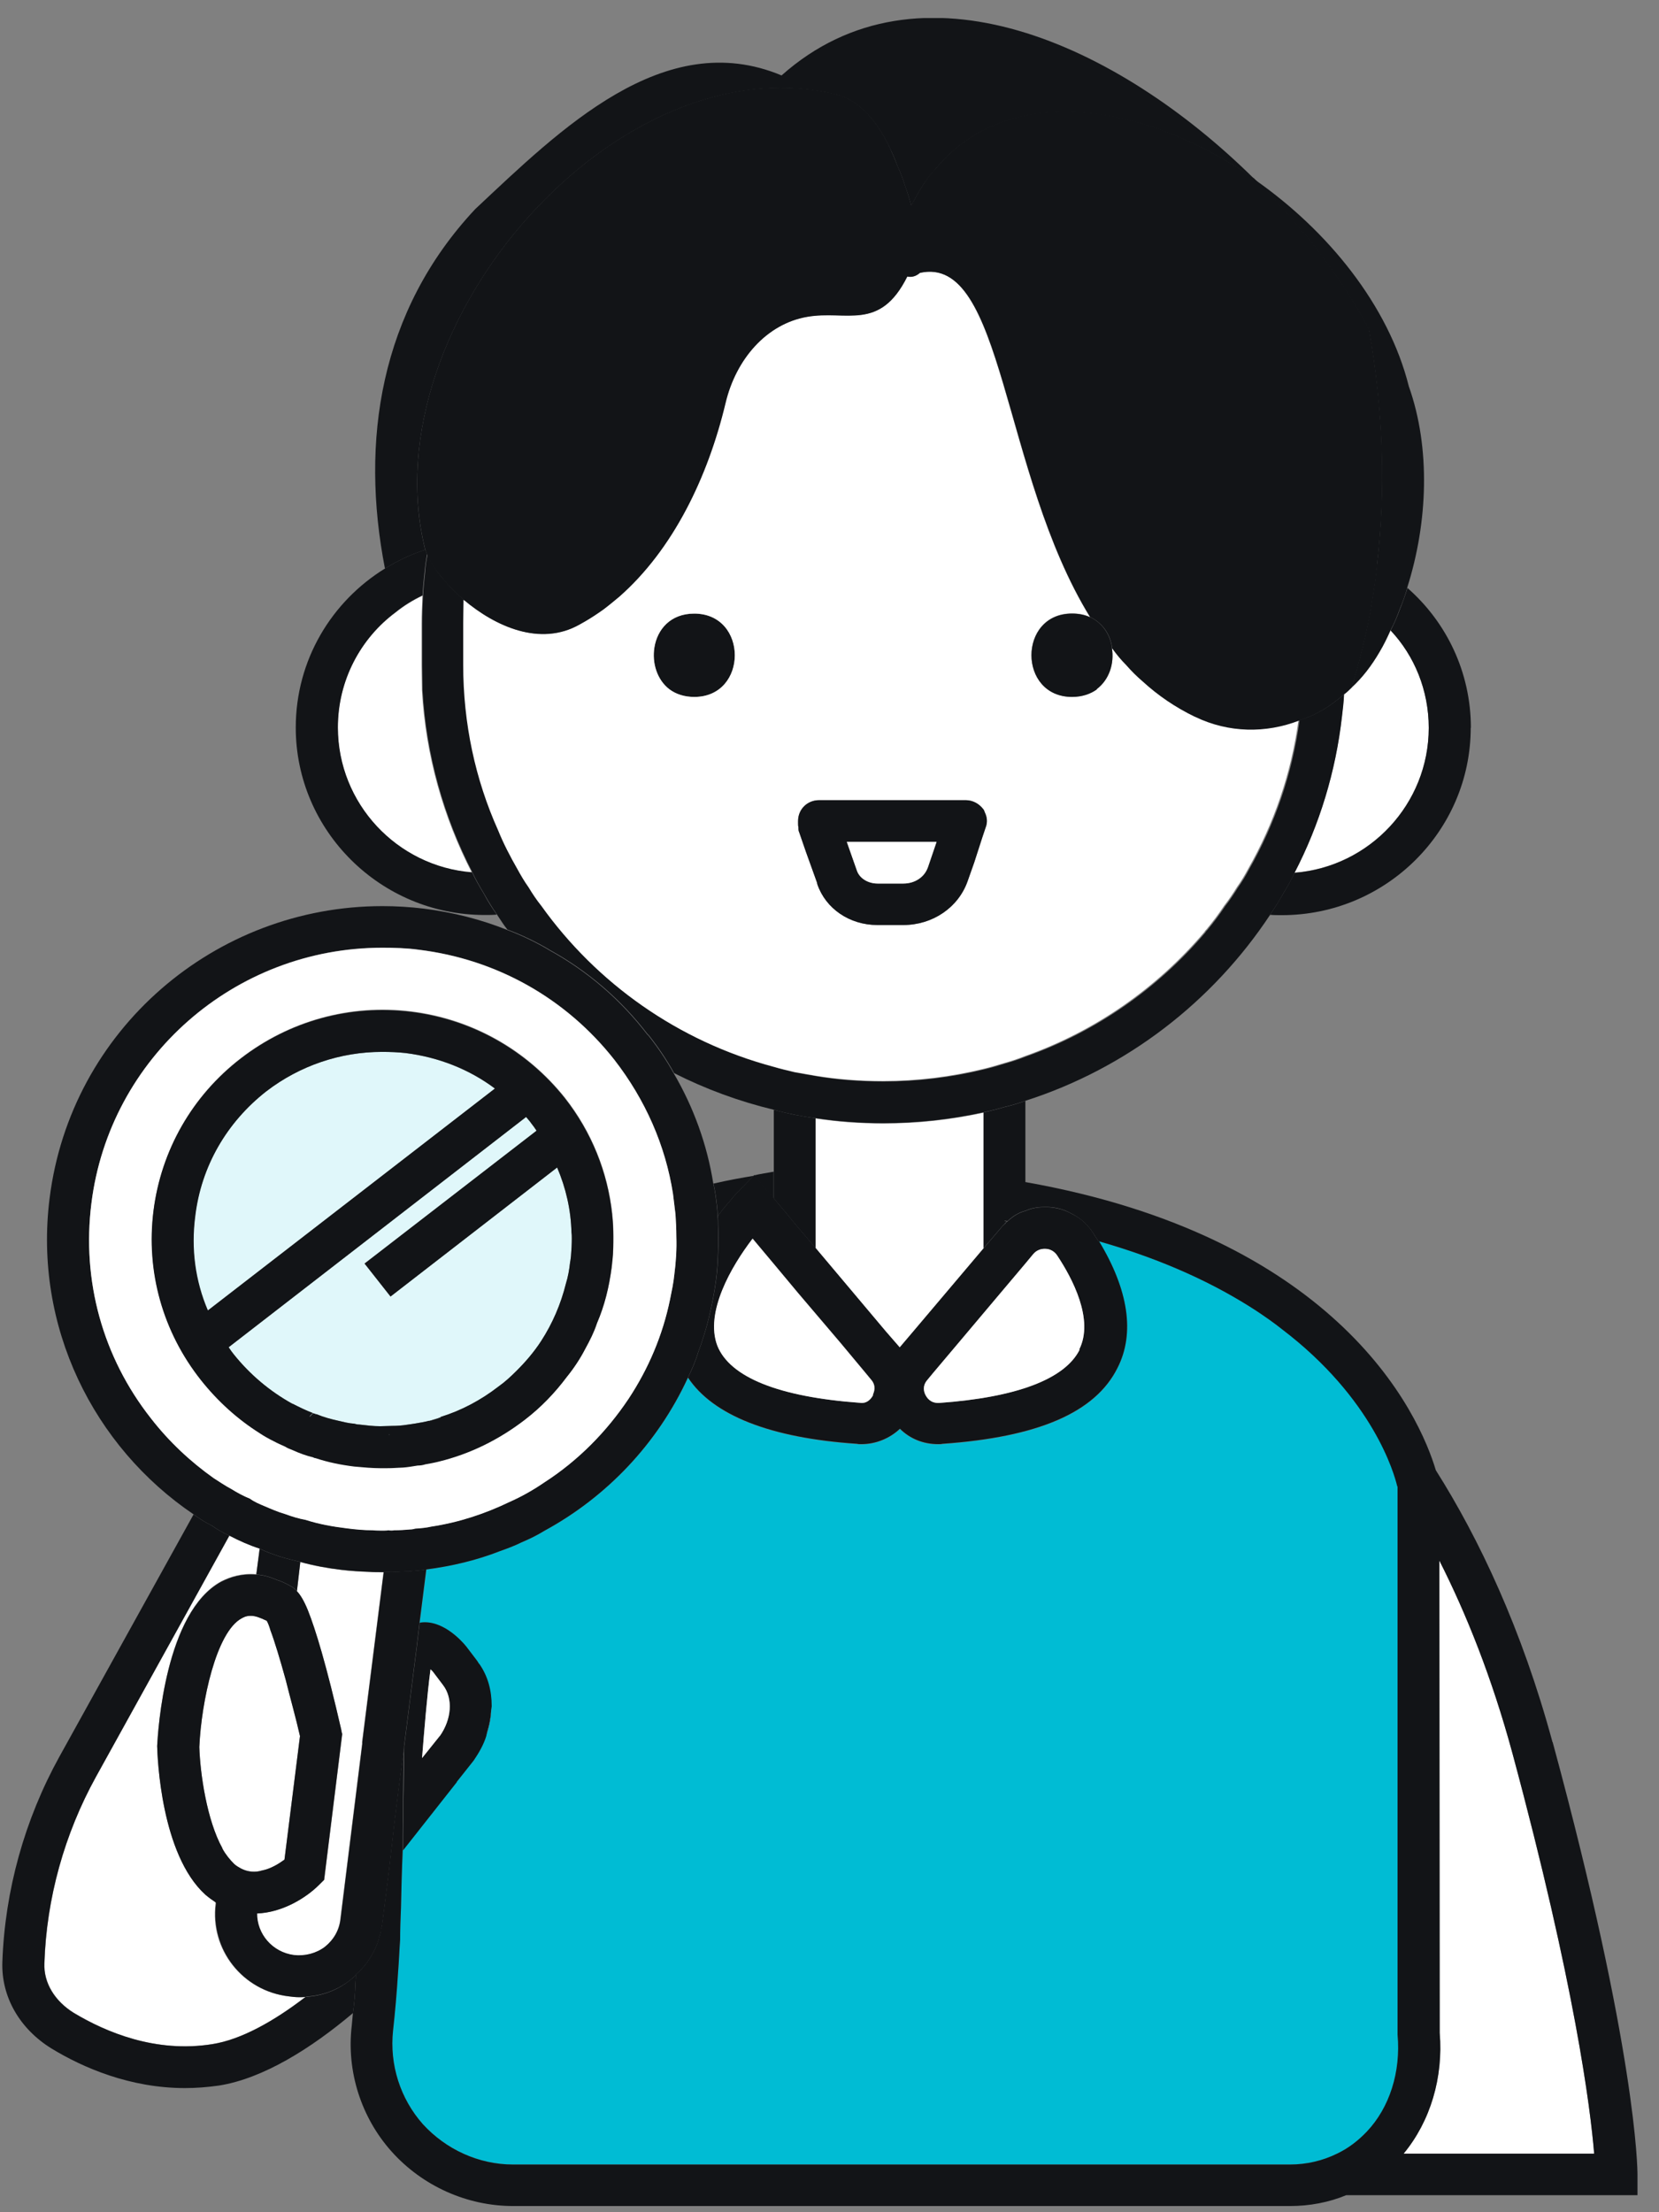 <svg width="69" height="92" viewBox="0 0 69 92" fill="none" xmlns="http://www.w3.org/2000/svg">
<rect x="0" y="0" width="69" height="92" fill="#808080" stroke="none"/>
<g clip-path="url(#clip0_412_731)">
<path d="M58.378 89.565C59.493 88.215 60.033 86.398 59.879 84.54L59.865 64.901C60.98 67.1 62.046 69.752 62.901 72.904C65.503 82.55 66.149 87.679 66.303 89.565H58.378Z" fill="white"/>
<path d="M13.03 60.607V60.677L13.136 60.642C13.136 60.642 13.066 60.628 13.03 60.607ZM16.172 59.654L16.186 59.668L16.201 59.654H16.165H16.172ZM17.863 59.083V59.097L18.319 58.958C18.319 58.958 18.332 58.944 18.332 58.923C18.178 58.992 18.017 59.027 17.863 59.076V59.083Z" fill="white"/>
<path d="M12.701 83.051C11.389 84.053 10.029 84.819 8.83 85.006C6.473 85.389 4.397 84.505 3.072 83.705C2.286 83.218 1.816 82.459 1.851 81.645C1.936 78.945 2.686 76.259 3.997 73.885L9.545 63.857C9.945 64.066 10.366 64.254 10.8 64.393L10.66 65.465C10.05 65.416 9.58 65.569 9.208 65.757C6.866 67.024 6.571 71.972 6.536 72.598C6.55 73.064 6.691 77.101 8.542 78.778C8.682 78.896 8.823 79.001 8.963 79.091V79.161C8.717 81.067 10.078 82.8 11.999 83.023C12.14 83.037 12.28 83.058 12.434 83.058C12.518 83.058 12.61 83.058 12.694 83.044L12.701 83.051Z" fill="white"/>
<path d="M17.87 59.083V59.097L18.326 58.958C18.326 58.958 18.34 58.944 18.34 58.923C18.185 58.992 18.024 59.027 17.87 59.076V59.083ZM13.038 60.607V60.677L13.143 60.642C13.143 60.642 13.073 60.628 13.038 60.607ZM20.212 72.194C20.366 71.777 20.436 71.366 20.436 70.963L20.212 72.194Z" fill="#121417"/>
<path d="M14.798 82.139C14.798 82.257 14.798 82.362 14.784 82.487C14.77 82.919 14.735 83.336 14.679 83.719C12.932 85.194 10.941 86.44 9.11 86.732C8.619 86.802 8.149 86.837 7.693 86.837C5.407 86.837 3.45 85.988 2.146 85.194C0.814 84.373 0.049 83.037 0.098 81.596C0.203 78.618 1.024 75.674 2.469 73.057L8.051 62.98C8.297 63.154 8.521 63.307 8.788 63.433C9.033 63.606 9.278 63.746 9.538 63.864L3.99 73.892C2.679 76.266 1.929 78.952 1.844 81.652C1.809 82.466 2.279 83.225 3.065 83.712C4.39 84.505 6.466 85.389 8.823 85.013C10.029 84.826 11.389 84.06 12.694 83.058C12.694 83.058 12.706 83.053 12.729 83.044C13.395 83.009 14.04 82.766 14.559 82.348C14.644 82.278 14.714 82.23 14.784 82.139H14.798Z" fill="#121417"/>
<path d="M20.205 72.194C20.359 71.777 20.429 71.366 20.429 70.963L20.205 72.194ZM20.205 72.194C20.359 71.777 20.429 71.366 20.429 70.963L20.205 72.194ZM20.205 72.194C20.359 71.777 20.429 71.366 20.429 70.963L20.205 72.194ZM20.205 72.194C20.359 71.777 20.429 71.366 20.429 70.963L20.205 72.194ZM20.205 72.194C20.359 71.777 20.429 71.366 20.429 70.963L20.205 72.194ZM20.205 72.194C20.359 71.777 20.429 71.366 20.429 70.963L20.205 72.194ZM20.205 72.194C20.359 71.777 20.429 71.366 20.429 70.963L20.205 72.194ZM20.205 72.194C20.359 71.777 20.429 71.366 20.429 70.963L20.205 72.194ZM20.205 72.194C20.359 71.777 20.429 71.366 20.429 70.963L20.205 72.194ZM20.205 72.194C20.359 71.777 20.429 71.366 20.429 70.963L20.205 72.194ZM20.205 72.194C20.359 71.777 20.429 71.366 20.429 70.963L20.205 72.194ZM20.205 72.194C20.359 71.777 20.429 71.366 20.429 70.963L20.205 72.194ZM17.863 59.083V59.097L18.318 58.958C18.318 58.958 18.332 58.944 18.332 58.923C18.178 58.992 18.017 59.027 17.863 59.076V59.083ZM20.205 72.194C20.359 71.777 20.429 71.366 20.429 70.963L20.205 72.194ZM20.205 72.194C20.359 71.777 20.429 71.366 20.429 70.963L20.205 72.194ZM20.205 72.194C20.359 71.777 20.429 71.366 20.429 70.963L20.205 72.194ZM41.778 50.774V50.913C41.813 50.864 41.848 50.829 41.897 50.794C41.862 50.794 41.813 50.781 41.778 50.781V50.774ZM20.205 72.194C20.359 71.777 20.429 71.366 20.429 70.963L20.205 72.194ZM20.205 72.194C20.359 71.777 20.429 71.366 20.429 70.963L20.205 72.194ZM20.205 72.194C20.359 71.777 20.429 71.366 20.429 70.963L20.205 72.194ZM20.205 72.194C20.359 71.777 20.429 71.366 20.429 70.963L20.205 72.194ZM20.205 72.194C20.359 71.777 20.429 71.366 20.429 70.963L20.205 72.194ZM20.205 72.194C20.359 71.777 20.429 71.366 20.429 70.963L20.205 72.194ZM20.205 72.194C20.359 71.777 20.429 71.366 20.429 70.963L20.205 72.194ZM20.205 72.194C20.359 71.777 20.429 71.366 20.429 70.963L20.205 72.194ZM20.205 72.194C20.359 71.777 20.429 71.366 20.429 70.963L20.205 72.194ZM20.205 72.194C20.359 71.777 20.429 71.366 20.429 70.963L20.205 72.194ZM20.205 72.194C20.359 71.777 20.429 71.366 20.429 70.963L20.205 72.194ZM20.205 72.194C20.359 71.777 20.429 71.366 20.429 70.963L20.205 72.194ZM20.205 72.194C20.359 71.777 20.429 71.366 20.429 70.963L20.205 72.194ZM20.205 72.194C20.359 71.777 20.429 71.366 20.429 70.963L20.205 72.194ZM20.205 72.194C20.359 71.777 20.429 71.366 20.429 70.963L20.205 72.194Z" fill="white"/>
<path d="M32.176 48.727V49.855L32.001 49.646L31.356 48.881C31.651 48.811 31.931 48.776 32.176 48.727Z" fill="#121417"/>
<path d="M58.132 61.853V84.61C58.273 86.169 57.803 87.644 56.856 88.646C56.491 89.029 56.084 89.342 55.615 89.565C55.018 89.857 54.359 90.017 53.644 90.017H21.341C19.91 90.017 18.55 89.391 17.589 88.34C16.649 87.282 16.193 85.862 16.348 84.443C16.432 83.698 16.502 82.884 16.558 82C16.593 81.569 16.607 81.137 16.642 80.664C16.642 80.246 16.656 79.801 16.677 79.349C16.691 78.583 16.712 77.79 16.747 76.975V76.962L18.985 74.122V74.108L19.686 73.224C19.91 72.897 20.107 72.549 20.212 72.201C20.366 71.784 20.436 71.373 20.436 70.969V70.956C20.436 70.315 20.282 69.71 19.91 69.188C19.896 69.139 19.861 69.104 19.826 69.049L19.391 68.478C19.167 68.2 18.36 67.337 17.456 67.49L17.736 65.27C18.802 65.131 19.833 64.887 20.808 64.504C21.103 64.4 21.418 64.282 21.699 64.142C22.028 64.003 22.344 63.85 22.66 63.655C25.24 62.249 27.351 60.036 28.614 57.301C29.659 58.874 32.036 59.814 35.648 60.057C35.697 60.071 35.753 60.071 35.823 60.071C36.433 60.071 37.008 59.828 37.429 59.431C37.85 59.849 38.404 60.071 39.021 60.071C39.092 60.071 39.141 60.071 39.197 60.057C43.173 59.779 45.551 58.756 46.476 56.905C47.213 55.464 46.932 53.648 45.705 51.623C48.447 52.402 50.593 53.425 52.269 54.518C52.655 54.775 53.006 55.019 53.335 55.283C57.143 58.178 58.013 61.31 58.132 61.811C58.146 61.825 58.146 61.846 58.146 61.86L58.132 61.853Z" fill="#00BCD4"/>
<path d="M17.869 59.083V59.097L18.325 58.958C18.325 58.958 18.339 58.944 18.339 58.923C18.185 58.992 18.024 59.027 17.869 59.076V59.083ZM17.869 59.083V59.097L18.325 58.958C18.325 58.958 18.339 58.944 18.339 58.923C18.185 58.992 18.024 59.027 17.869 59.076V59.083ZM17.869 59.083V59.097L18.325 58.958C18.325 58.958 18.339 58.944 18.339 58.923C18.185 58.992 18.024 59.027 17.869 59.076V59.083ZM17.869 59.083V59.097L18.325 58.958C18.325 58.958 18.339 58.944 18.339 58.923C18.185 58.992 18.024 59.027 17.869 59.076V59.083ZM17.869 59.083V59.097L18.325 58.958C18.325 58.958 18.339 58.944 18.339 58.923C18.185 58.992 18.024 59.027 17.869 59.076V59.083ZM17.869 59.083V59.097L18.325 58.958C18.325 58.958 18.339 58.944 18.339 58.923C18.185 58.992 18.024 59.027 17.869 59.076V59.083ZM17.869 59.083V59.097L18.325 58.958C18.325 58.958 18.339 58.944 18.339 58.923C18.185 58.992 18.024 59.027 17.869 59.076V59.083ZM17.869 59.083V59.097L18.325 58.958C18.325 58.958 18.339 58.944 18.339 58.923C18.185 58.992 18.024 59.027 17.869 59.076V59.083ZM17.869 59.083V59.097L18.325 58.958C18.325 58.958 18.339 58.944 18.339 58.923C18.185 58.992 18.024 59.027 17.869 59.076V59.083ZM17.869 59.083V59.097L18.325 58.958C18.325 58.958 18.339 58.944 18.339 58.923C18.185 58.992 18.024 59.027 17.869 59.076V59.083ZM17.869 59.083V59.097L18.325 58.958C18.325 58.958 18.339 58.944 18.339 58.923C18.185 58.992 18.024 59.027 17.869 59.076V59.083ZM17.869 59.083V59.097L18.325 58.958C18.325 58.958 18.339 58.944 18.339 58.923C18.185 58.992 18.024 59.027 17.869 59.076V59.083ZM17.869 59.083V59.097L18.325 58.958C18.325 58.958 18.339 58.944 18.339 58.923C18.185 58.992 18.024 59.027 17.869 59.076V59.083ZM17.869 59.083V59.097L18.325 58.958C18.325 58.958 18.339 58.944 18.339 58.923C18.185 58.992 18.024 59.027 17.869 59.076V59.083ZM17.869 59.083V59.097L18.325 58.958C18.325 58.958 18.339 58.944 18.339 58.923C18.185 58.992 18.024 59.027 17.869 59.076V59.083ZM17.869 59.083V59.097L18.325 58.958C18.325 58.958 18.339 58.944 18.339 58.923C18.185 58.992 18.024 59.027 17.869 59.076V59.083ZM17.869 59.083V59.097L18.325 58.958C18.325 58.958 18.339 58.944 18.339 58.923C18.185 58.992 18.024 59.027 17.869 59.076V59.083Z" fill="#121417"/>
<path d="M31.363 48.881L30.683 49.577C30.683 49.577 30.528 49.73 30.353 49.959C30.213 50.112 30.037 50.321 29.848 50.586C29.848 50.412 29.834 50.238 29.813 50.085C29.778 49.792 29.743 49.514 29.673 49.222C30.283 49.082 30.858 48.978 31.363 48.895V48.881Z" fill="#121417"/>
<path d="M41.778 50.774V50.913C41.813 50.864 41.848 50.829 41.897 50.794C41.862 50.794 41.813 50.781 41.778 50.781V50.774Z" fill="#121417"/>
<path d="M33.923 46.508V51.908L33.053 50.885L32.654 50.398L32.184 49.841V46.153C32.464 46.236 32.759 46.292 33.053 46.361C33.334 46.41 33.628 46.466 33.923 46.501V46.508Z" fill="#121417"/>
<path d="M40.908 46.271V51.915L37.977 55.381L37.415 56.042L36.84 55.381L33.923 51.915V46.514C34.828 46.654 35.774 46.723 36.735 46.723C38.166 46.723 39.562 46.57 40.908 46.271Z" fill="white"/>
<path d="M45.691 51.623C45.621 51.518 45.537 51.4 45.467 51.275C45.242 50.927 44.941 50.648 44.576 50.481C44.281 50.307 43.945 50.224 43.601 50.203H43.412C43.152 50.203 42.886 50.252 42.661 50.356C42.381 50.426 42.135 50.579 41.911 50.788C41.862 50.822 41.827 50.857 41.792 50.906C41.742 50.941 41.686 50.989 41.651 51.045L40.915 51.908L37.983 55.374L37.422 56.035L36.847 55.374L33.93 51.908L33.06 50.885L32.66 50.398L32.191 49.841L32.015 49.632L31.37 48.867L30.69 49.563C30.69 49.563 30.535 49.716 30.36 49.945C30.22 50.099 30.044 50.307 29.855 50.572C29.869 50.69 29.869 50.815 29.869 50.955C29.883 51.337 29.883 51.699 29.869 52.096V52.11C29.855 52.492 29.834 52.854 29.785 53.216C29.645 54.274 29.399 55.276 29.035 56.251C28.929 56.612 28.775 56.96 28.614 57.288C29.659 58.86 32.036 59.8 35.648 60.043C35.697 60.057 35.753 60.057 35.823 60.057C36.434 60.057 37.009 59.814 37.429 59.417C37.85 59.835 38.404 60.057 39.021 60.057C39.092 60.057 39.141 60.057 39.197 60.043C43.173 59.765 45.551 58.742 46.476 56.891C47.213 55.45 46.932 53.634 45.705 51.609L45.691 51.623ZM36.321 58.011C36.272 58.116 36.097 58.394 35.76 58.338C32.408 58.095 30.367 57.281 29.841 55.965C29.315 54.58 30.416 52.673 31.307 51.511L32.176 52.548L33.186 53.759L34.968 55.854L35.978 57.065L36.237 57.378C36.462 57.635 36.356 57.9 36.307 58.004L36.321 58.011ZM44.905 56.125C44.295 57.357 42.269 58.116 39.056 58.345C38.692 58.359 38.551 58.123 38.495 58.018C38.439 57.914 38.341 57.656 38.566 57.392L38.825 57.079L39.835 55.882L41.63 53.752L42.64 52.555L42.97 52.158C43.124 51.971 43.321 51.936 43.44 51.936H43.475C43.685 51.936 43.874 52.054 43.98 52.228C44.59 53.147 45.516 54.88 44.884 56.125H44.905Z" fill="#121417"/>
<path d="M36.314 58.011C36.265 58.116 36.09 58.394 35.753 58.338C32.401 58.095 30.36 57.281 29.834 55.965C29.308 54.58 30.409 52.673 31.3 51.511L32.169 52.548L33.179 53.759L34.961 55.854L35.971 57.065L36.23 57.378C36.455 57.635 36.349 57.9 36.3 58.004L36.314 58.011Z" fill="white"/>
<path d="M44.906 56.125C44.295 57.357 42.269 58.116 39.056 58.345C38.692 58.359 38.551 58.123 38.495 58.018C38.439 57.914 38.341 57.656 38.566 57.392L38.825 57.079L39.835 55.882L41.63 53.752L42.64 52.555L42.97 52.158C43.124 51.971 43.321 51.936 43.44 51.936H43.475C43.685 51.936 43.875 52.054 43.98 52.228C44.59 53.147 45.516 54.88 44.885 56.125H44.906Z" fill="white"/>
<path d="M28.88 28.984C28.459 28.984 28.116 28.866 27.849 28.671C27.323 28.274 27.113 27.564 27.218 26.924C27.337 26.179 27.884 25.518 28.873 25.518C31.125 25.518 31.125 28.984 28.873 28.984H28.88Z" fill="#121417"/>
<path d="M59.423 30.265C59.423 33.431 56.961 36.048 53.84 36.291C54.871 34.301 55.552 32.102 55.811 29.777C55.846 29.485 55.881 29.186 55.895 28.88C56 28.81 56.106 28.706 56.211 28.601C56.667 28.184 57.045 27.683 57.382 27.112C57.557 26.82 57.698 26.52 57.838 26.214C58.834 27.272 59.423 28.706 59.423 30.265Z" fill="white"/>
<path d="M46.244 26.938V26.951L46.231 26.938H46.244Z" fill="#121417"/>
<path d="M19.63 36.291C16.509 36.048 14.047 33.431 14.047 30.265C14.047 28.309 14.987 26.555 16.453 25.47C16.804 25.191 17.168 24.968 17.568 24.774C17.554 25.156 17.533 25.553 17.533 25.936V27.669C17.533 28.017 17.547 28.365 17.547 28.706C17.701 31.427 18.438 33.988 19.623 36.291H19.63Z" fill="white"/>
<path d="M20.647 38.038C20.492 38.052 20.317 38.052 20.156 38.052C15.829 38.052 12.301 34.551 12.301 30.258C12.301 27.453 13.788 25.01 16.018 23.639C16.544 23.312 17.098 23.048 17.694 22.86C17.708 22.909 17.729 22.978 17.764 23.048C17.715 23.305 17.68 23.549 17.659 23.792C17.624 24.119 17.589 24.453 17.575 24.76C17.175 24.948 16.803 25.177 16.46 25.456C14.994 26.548 14.054 28.295 14.054 30.25C14.054 33.417 16.516 36.034 19.637 36.277C19.777 36.59 19.952 36.883 20.128 37.175C20.282 37.467 20.457 37.746 20.654 38.024L20.647 38.038Z" fill="#121417"/>
<path d="M46.231 26.938L46.244 26.951V26.938H46.231Z" fill="#121417"/>
<path d="M61.169 30.265C61.169 34.558 57.642 38.059 53.314 38.059C53.16 38.059 52.985 38.059 52.824 38.045C52.999 37.767 53.188 37.488 53.349 37.196C53.525 36.904 53.7 36.604 53.84 36.298C56.961 36.055 59.423 33.438 59.423 30.271C59.423 28.712 58.827 27.272 57.838 26.221C57.992 25.929 58.118 25.63 58.224 25.337C58.343 25.045 58.448 24.746 58.539 24.453C60.159 25.873 61.176 27.954 61.176 30.271L61.169 30.265Z" fill="#121417"/>
<path d="M46.231 26.938L46.244 26.951V26.938H46.231Z" fill="white"/>
<path d="M55.902 28.88C55.888 29.193 55.853 29.485 55.818 29.777C55.558 32.095 54.878 34.301 53.847 36.291C53.707 36.604 53.532 36.897 53.356 37.189C53.202 37.481 53.005 37.76 52.83 38.038C50.439 41.657 46.862 44.427 42.654 45.777C42.359 45.881 42.079 45.965 41.784 46.034C41.504 46.118 41.209 46.187 40.915 46.257C39.568 46.549 38.173 46.709 36.742 46.709C35.781 46.709 34.841 46.64 33.93 46.501C33.635 46.466 33.334 46.417 33.06 46.361C32.765 46.292 32.464 46.243 32.19 46.153C30.739 45.805 29.343 45.29 28.038 44.629C27.723 44.058 27.358 43.522 26.959 43.021H26.945C25.843 41.58 24.448 40.369 22.828 39.486C22.828 39.486 22.828 39.472 22.814 39.472C22.274 39.158 21.699 38.88 21.102 38.657C20.948 38.469 20.808 38.24 20.668 38.031C20.478 37.753 20.303 37.474 20.142 37.182C19.966 36.89 19.791 36.59 19.651 36.284C18.465 33.981 17.729 31.42 17.575 28.699C17.575 28.351 17.561 28.003 17.561 27.662V25.929C17.561 25.546 17.575 25.149 17.596 24.767C17.61 24.453 17.645 24.126 17.68 23.799C17.694 23.556 17.729 23.312 17.785 23.055C17.855 23.229 17.96 23.437 18.101 23.646C18.22 23.82 18.36 23.994 18.522 24.168C18.571 24.238 18.641 24.307 18.711 24.391C18.9 24.579 19.097 24.774 19.321 24.962C19.321 25.275 19.307 25.602 19.307 25.929V27.662C19.307 30.118 19.812 32.443 20.759 34.551C20.983 35.108 21.264 35.644 21.558 36.159C21.699 36.416 21.853 36.681 22.028 36.925C22.183 37.182 22.358 37.447 22.554 37.69C24.855 40.912 28.242 43.32 32.204 44.378C32.485 44.462 32.779 44.531 33.074 44.601C33.355 44.649 33.649 44.705 33.944 44.754C34.848 44.907 35.795 44.977 36.756 44.977C38.187 44.977 39.582 44.803 40.929 44.475C41.223 44.406 41.504 44.322 41.798 44.232C42.093 44.148 42.373 44.058 42.668 43.94C45.6 42.903 48.166 41.1 50.137 38.776C50.151 38.741 50.186 38.706 50.221 38.671C50.481 38.358 50.726 38.031 50.958 37.683C51.147 37.44 51.322 37.182 51.484 36.918C51.659 36.674 51.813 36.416 51.953 36.152C53.02 34.28 53.749 32.185 54.05 29.951C54.38 29.847 54.696 29.708 54.99 29.534C55.32 29.346 55.621 29.116 55.916 28.859L55.902 28.88Z" fill="#121417"/>
<path d="M52.164 7.438C47.641 4.306 41.974 3.353 38.916 7.02C38.692 7.264 38.495 7.521 38.32 7.814C38.18 8.036 38.039 8.301 37.899 8.558C37.829 8.301 37.759 8.036 37.654 7.765C37.569 7.487 37.464 7.208 37.324 6.902C37.24 6.658 37.135 6.415 37.008 6.157C36.539 5.155 35.788 4.181 34.792 3.937C25.731 1.683 15.387 13.465 17.673 22.818C17.673 22.832 17.673 22.853 17.687 22.867C17.091 23.055 16.537 23.319 16.011 23.646C14.98 18.364 15.787 12.943 19.763 8.698C23.291 5.392 27.618 1.091 32.506 3.137C38.229 -1.957 46.504 1.836 52.157 7.431L52.164 7.438Z" fill="#121417"/>
<path d="M49.702 29.812C48.882 29.415 48.166 28.928 47.521 28.337C47.276 28.128 47.051 27.905 46.841 27.662C46.617 27.439 46.42 27.195 46.245 26.952C46.35 27.592 46.14 28.267 45.614 28.664C45.354 28.852 45.004 28.977 44.583 28.977C42.332 28.977 42.332 25.511 44.583 25.511C44.863 25.511 45.109 25.56 45.333 25.664C41.63 19.651 41.757 10.563 38.25 11.342C38.075 11.495 37.899 11.53 37.724 11.495C36.574 13.799 35.192 12.88 33.551 13.172C31.875 13.465 30.599 14.919 30.164 16.756C29.427 19.839 27.983 22.839 25.745 24.808C25.535 24.982 25.311 25.17 25.079 25.344C24.834 25.518 24.574 25.692 24.308 25.845C24.238 25.88 24.167 25.929 24.097 25.964C22.456 26.896 20.591 26.047 19.279 24.941C19.279 25.254 19.265 25.581 19.265 25.908V27.641C19.265 30.097 19.77 32.422 20.717 34.531C20.941 35.087 21.222 35.623 21.516 36.138C21.657 36.396 21.811 36.66 21.986 36.904C22.14 37.161 22.316 37.426 22.512 37.669C24.813 40.891 28.2 43.299 32.162 44.357C32.443 44.441 32.737 44.51 33.032 44.58C33.313 44.629 33.607 44.684 33.902 44.733C34.806 44.886 35.753 44.956 36.714 44.956C38.145 44.956 39.54 44.782 40.887 44.455C41.181 44.385 41.462 44.301 41.757 44.211C42.051 44.127 42.332 44.037 42.626 43.919C45.558 42.882 48.124 41.079 50.095 38.755C50.109 38.72 50.144 38.685 50.179 38.65C50.439 38.337 50.684 38.01 50.916 37.662C51.105 37.419 51.28 37.161 51.442 36.897C51.617 36.653 51.771 36.396 51.912 36.131C52.978 34.259 53.707 32.164 54.008 29.93C52.627 30.466 51.077 30.452 49.681 29.777L49.702 29.812ZM28.88 28.984C28.459 28.984 28.116 28.866 27.849 28.671C27.323 28.274 27.113 27.564 27.218 26.924C27.337 26.179 27.884 25.518 28.873 25.518C31.125 25.518 31.125 28.984 28.873 28.984H28.88ZM40.992 34.419L40.852 34.837L40.522 35.86L40.242 36.653C39.856 37.746 38.79 38.469 37.57 38.469H36.49C35.339 38.469 34.343 37.794 33.993 36.771L33.979 36.702L33.523 35.435L33.242 34.621C33.207 34.551 33.207 34.482 33.207 34.398C33.193 34.35 33.193 34.294 33.193 34.245V34.141C33.193 33.654 33.579 33.278 34.063 33.278H40.172C40.452 33.278 40.712 33.417 40.887 33.64C40.922 33.675 40.936 33.723 40.957 33.779C41.062 33.988 41.076 34.21 40.992 34.419Z" fill="white"/>
<path d="M46.244 26.938V26.951L46.231 26.938H46.244Z" fill="#121417"/>
<path d="M57.277 23.542C57.242 23.855 57.207 24.168 57.157 24.474C57.108 24.801 57.052 25.135 57.003 25.442C56.793 26.534 56.533 27.592 56.218 28.594C56.112 28.699 56.007 28.803 55.902 28.873C55.608 29.13 55.306 29.36 54.976 29.548C54.682 29.722 54.366 29.861 54.037 29.965C52.655 30.501 51.105 30.487 49.709 29.812C48.889 29.415 48.174 28.928 47.528 28.337C47.283 28.128 47.059 27.905 46.848 27.662C46.624 27.439 46.427 27.195 46.252 26.952V26.917C46.182 26.395 45.866 25.915 45.361 25.671H45.347C41.644 19.659 41.77 10.57 38.264 11.349C38.089 11.502 37.913 11.537 37.738 11.502C36.588 13.806 35.206 12.887 33.565 13.179C31.889 13.472 30.613 14.926 30.178 16.763C29.441 19.846 27.997 22.846 25.759 24.815C25.549 24.989 25.325 25.177 25.093 25.351C24.848 25.525 24.588 25.699 24.322 25.852C24.252 25.887 24.181 25.936 24.111 25.971C22.47 26.903 20.605 26.054 19.293 24.948C19.069 24.76 18.872 24.565 18.683 24.377C18.613 24.293 18.543 24.224 18.494 24.154C18.339 23.98 18.199 23.806 18.073 23.632C17.933 23.423 17.828 23.215 17.757 23.041C17.722 22.971 17.708 22.901 17.687 22.853C17.673 22.839 17.673 22.818 17.673 22.804C15.387 13.451 25.738 1.676 34.792 3.923C35.788 4.167 36.539 5.134 37.009 6.143C37.128 6.401 37.233 6.645 37.324 6.888C37.464 7.201 37.57 7.48 37.654 7.751C37.759 8.029 37.829 8.287 37.899 8.544C38.039 8.287 38.18 8.022 38.32 7.8C38.495 7.507 38.685 7.243 38.916 7.006C41.974 3.332 47.641 4.285 52.164 7.424C52.164 7.424 52.169 7.429 52.178 7.438C54.17 9.393 55.825 11.579 56.94 13.673C57.55 17.139 57.641 20.445 57.27 23.528L57.277 23.542Z" fill="#121417"/>
<path d="M45.621 28.671C45.361 28.859 45.011 28.984 44.59 28.984C42.339 28.984 42.339 25.518 44.59 25.518C44.87 25.518 45.116 25.567 45.34 25.671H45.354C45.859 25.915 46.175 26.402 46.245 26.917V26.931H46.231L46.245 26.945C46.35 27.585 46.14 28.26 45.614 28.657L45.621 28.671Z" fill="#121417"/>
<path d="M46.244 26.938V26.951L46.231 26.938H46.244Z" fill="#121417"/>
<path d="M58.532 24.447C58.448 24.739 58.343 25.038 58.217 25.33C58.111 25.623 57.992 25.922 57.831 26.214C57.691 26.527 57.55 26.82 57.375 27.112C57.045 27.683 56.66 28.184 56.204 28.601C56.519 27.599 56.779 26.541 56.989 25.449C57.038 25.135 57.094 24.808 57.144 24.481C57.193 24.168 57.228 23.855 57.263 23.549C57.627 20.466 57.543 17.16 56.933 13.694C55.818 11.6 54.156 9.414 52.171 7.459C55.229 9.588 57.754 12.706 58.595 16.067C59.5 18.615 59.395 21.711 58.525 24.447H58.532Z" fill="#121417"/>
<path d="M40.957 33.779C40.943 33.73 40.922 33.675 40.887 33.64C40.712 33.417 40.452 33.278 40.172 33.278H34.063C33.572 33.278 33.193 33.661 33.193 34.141V34.245C33.193 34.294 33.193 34.35 33.207 34.398C33.207 34.482 33.207 34.551 33.242 34.621L33.523 35.435L33.979 36.702L33.993 36.771C34.343 37.794 35.339 38.469 36.49 38.469H37.57C38.79 38.469 39.856 37.739 40.242 36.653L40.522 35.86L40.852 34.837L40.992 34.419C41.076 34.21 41.062 33.988 40.957 33.779ZM38.587 36.082C38.446 36.479 38.047 36.744 37.577 36.744H36.497C36.097 36.744 35.746 36.521 35.641 36.208L35.22 35.011H38.958L38.593 36.082H38.587Z" fill="#121417"/>
<path d="M38.951 35.011L38.587 36.082C38.446 36.479 38.047 36.744 37.577 36.744H36.497C36.097 36.744 35.746 36.521 35.641 36.208L35.22 35.011H38.958H38.951Z" fill="white"/>
<path d="M13.03 60.607V60.677L13.136 60.642C13.136 60.642 13.066 60.628 13.03 60.607ZM13.017 58.77C12.967 58.819 12.911 58.874 12.876 58.923L13.171 58.819L13.017 58.77ZM16.172 59.654L16.186 59.668L16.201 59.654H16.165H16.172Z" fill="white"/>
<path d="M15.948 65.388L15.057 72.452V72.535L14.153 79.808C14.104 80.274 13.872 80.671 13.508 80.97C13.143 81.248 12.673 81.367 12.217 81.318C11.312 81.2 10.667 80.434 10.681 79.571C11.761 79.536 12.743 78.91 13.262 78.395L13.486 78.172L14.237 72.111L14.202 71.972C13.571 69.216 13.122 67.761 12.806 66.968C12.631 66.536 12.476 66.307 12.35 66.174L12.491 64.964C13.052 65.117 13.606 65.221 14.202 65.291C14.601 65.339 14.987 65.36 15.352 65.374C15.541 65.388 15.738 65.388 15.927 65.388H15.941H15.948Z" fill="white"/>
<path d="M16.172 59.654L16.186 59.668L16.201 59.654H16.165H16.172ZM13.017 58.77C12.967 58.819 12.911 58.874 12.876 58.923L13.171 58.819L13.017 58.77ZM16.172 59.654L16.186 59.668L16.201 59.654H16.165H16.172Z" fill="#121417"/>
<path d="M12.49 64.957L12.35 66.168C12.245 66.049 12.161 65.994 12.091 65.959C11.88 65.841 11.691 65.75 11.515 65.701C11.2 65.562 10.919 65.493 10.66 65.479L10.8 64.407C11.081 64.546 11.34 64.63 11.635 64.734C11.915 64.817 12.196 64.887 12.49 64.957Z" fill="#121417"/>
<path d="M12.476 72.194L11.831 77.337C11.621 77.49 11.27 77.72 10.891 77.79C10.632 77.873 10.316 77.859 10.022 77.706C9.938 77.657 9.832 77.602 9.741 77.518C9.566 77.344 9.391 77.135 9.25 76.878V76.864C8.605 75.702 8.325 73.767 8.29 72.654C8.374 70.768 8.991 67.873 10.05 67.302C10.12 67.267 10.225 67.198 10.415 67.198H10.45C10.604 67.198 10.814 67.267 11.095 67.406C11.144 67.49 11.2 67.629 11.249 67.803C11.425 68.269 11.649 69.014 11.88 69.849C12.07 70.615 12.301 71.422 12.476 72.201V72.194Z" fill="white"/>
<path d="M16.172 59.654L16.186 59.667L16.201 59.654H16.165H16.172ZM13.03 60.607V60.677L13.136 60.642C13.136 60.642 13.066 60.628 13.03 60.607ZM16.172 59.654L16.186 59.667L16.201 59.654H16.165H16.172ZM13.03 60.607V60.677L13.136 60.642C13.136 60.642 13.066 60.628 13.03 60.607ZM16.172 59.654L16.186 59.667L16.201 59.654H16.165H16.172ZM13.03 60.607V60.677L13.136 60.642C13.136 60.642 13.066 60.628 13.03 60.607ZM16.172 59.654L16.186 59.667L16.201 59.654H16.165H16.172ZM13.03 60.607V60.677L13.136 60.642C13.136 60.642 13.066 60.628 13.03 60.607ZM16.172 59.654L16.186 59.667L16.201 59.654H16.165H16.172ZM13.03 60.607V60.677L13.136 60.642C13.136 60.642 13.066 60.628 13.03 60.607ZM16.172 59.654L16.186 59.667L16.201 59.654H16.165H16.172ZM13.03 60.607V60.677L13.136 60.642C13.136 60.642 13.066 60.628 13.03 60.607ZM16.172 59.654L16.186 59.667L16.201 59.654H16.165H16.172ZM13.03 60.607V60.677L13.136 60.642C13.136 60.642 13.066 60.628 13.03 60.607ZM16.172 59.654L16.186 59.667L16.201 59.654H16.165H16.172ZM13.03 60.607V60.677L13.136 60.642C13.136 60.642 13.066 60.628 13.03 60.607ZM17.863 59.083V59.097L18.319 58.958C18.319 58.958 18.332 58.944 18.332 58.923C18.178 58.992 18.017 59.027 17.863 59.076V59.083ZM16.867 43.793C16.551 43.758 16.221 43.745 15.892 43.745C14.167 43.745 12.47 44.315 11.074 45.387C9.433 46.667 8.367 48.505 8.121 50.586C7.946 51.936 8.121 53.272 8.647 54.497L20.584 45.269C19.518 44.475 18.241 43.967 16.867 43.793ZM16.165 59.661L16.179 59.675L16.194 59.661H16.158H16.165ZM13.009 58.777C12.96 58.825 12.904 58.881 12.869 58.93L13.164 58.825L13.009 58.777ZM13.024 60.614V60.684L13.129 60.649C13.129 60.649 13.059 60.635 13.024 60.614ZM17.856 59.09V59.104L18.311 58.965C18.311 58.965 18.326 58.951 18.326 58.93C18.171 58.999 18.01 59.034 17.856 59.083V59.09ZM16.86 43.8C16.544 43.766 16.215 43.752 15.885 43.752C14.16 43.752 12.463 44.322 11.067 45.394C9.426 46.675 8.36 48.512 8.114 50.593C7.939 51.943 8.114 53.279 8.64 54.504L20.577 45.276C19.511 44.482 18.234 43.974 16.86 43.8ZM16.158 59.667L16.172 59.681L16.186 59.667H16.151H16.158ZM13.002 58.784C12.953 58.832 12.897 58.888 12.862 58.937L13.157 58.832L13.002 58.784ZM13.017 60.621V60.691L13.122 60.656C13.122 60.656 13.052 60.642 13.017 60.621ZM17.849 59.097V59.111L18.304 58.972C18.304 58.972 18.319 58.958 18.319 58.937C18.164 59.006 18.003 59.041 17.849 59.09V59.097ZM16.853 43.807C16.537 43.773 16.207 43.758 15.878 43.758C14.153 43.758 12.455 44.329 11.06 45.401C9.419 46.681 8.353 48.519 8.107 50.6C7.932 51.95 8.107 53.286 8.633 54.511L20.57 45.283C19.504 44.489 18.227 43.981 16.853 43.807ZM16.151 59.675L16.165 59.688L16.179 59.675H16.144H16.151ZM12.995 58.791C12.946 58.839 12.89 58.895 12.855 58.944L13.15 58.839L12.995 58.791ZM13.009 60.628V60.697L13.115 60.663C13.115 60.663 13.044 60.649 13.009 60.628ZM13.009 60.628V60.697L13.115 60.663C13.115 60.663 13.044 60.649 13.009 60.628ZM16.151 59.675L16.165 59.688L16.179 59.675H16.144H16.151ZM13.009 60.628V60.697L13.115 60.663C13.115 60.663 13.044 60.649 13.009 60.628ZM16.151 59.675L16.165 59.688L16.179 59.675H16.144H16.151ZM13.009 60.628V60.697L13.115 60.663C13.115 60.663 13.044 60.649 13.009 60.628ZM16.151 59.675L16.165 59.688L16.179 59.675H16.144H16.151ZM13.009 60.628V60.697L13.115 60.663C13.115 60.663 13.044 60.649 13.009 60.628ZM16.151 59.675L16.165 59.688L16.179 59.675H16.144H16.151ZM13.009 60.628V60.697L13.115 60.663C13.115 60.663 13.044 60.649 13.009 60.628ZM16.151 59.675L16.165 59.688L16.179 59.675H16.144H16.151ZM13.009 60.628V60.697L13.115 60.663C13.115 60.663 13.044 60.649 13.009 60.628ZM16.151 59.675L16.165 59.688L16.179 59.675H16.144H16.151ZM13.009 60.628V60.697L13.115 60.663C13.115 60.663 13.044 60.649 13.009 60.628ZM16.151 59.675L16.165 59.688L16.179 59.675H16.144H16.151ZM13.009 60.628V60.697L13.115 60.663C13.115 60.663 13.044 60.649 13.009 60.628ZM16.151 59.675L16.165 59.688L16.179 59.675H16.144H16.151ZM13.009 60.628V60.697L13.115 60.663C13.115 60.663 13.044 60.649 13.009 60.628ZM16.151 59.675L16.165 59.688L16.179 59.675H16.144H16.151Z" fill="#E0F7FA"/>
<path d="M29.841 50.579C29.841 50.405 29.827 50.231 29.806 50.078C29.771 49.785 29.736 49.507 29.666 49.215C29.406 47.586 28.845 46.048 28.025 44.642C27.709 44.072 27.344 43.536 26.945 43.035H26.931C25.83 41.594 24.434 40.383 22.814 39.499C22.814 39.499 22.814 39.486 22.8 39.486C22.26 39.172 21.685 38.894 21.089 38.671C20.009 38.24 18.852 37.941 17.631 37.788C17.056 37.718 16.481 37.683 15.906 37.683C8.956 37.683 2.938 42.812 2.062 49.841C1.396 55.158 3.878 60.162 8.065 62.987C8.311 63.161 8.535 63.314 8.802 63.44C9.047 63.614 9.292 63.753 9.552 63.871C9.952 64.08 10.373 64.268 10.807 64.407C11.088 64.546 11.347 64.63 11.642 64.734C11.922 64.817 12.203 64.887 12.498 64.957C13.059 65.11 13.613 65.214 14.209 65.284C14.608 65.332 14.994 65.353 15.359 65.367C15.548 65.381 15.745 65.381 15.934 65.381H15.948C16.032 65.381 16.137 65.381 16.229 65.367H16.242C16.453 65.381 16.642 65.367 16.839 65.353C16.923 65.353 17.028 65.353 17.119 65.339C17.33 65.326 17.54 65.305 17.729 65.27C18.795 65.131 19.826 64.887 20.801 64.504C21.096 64.4 21.411 64.282 21.692 64.142C22.021 64.003 22.337 63.85 22.653 63.655C25.233 62.249 27.344 60.036 28.607 57.301C28.761 56.974 28.922 56.626 29.028 56.264C29.392 55.297 29.638 54.288 29.778 53.23C29.827 52.868 29.848 52.499 29.862 52.124V52.11C29.876 51.713 29.876 51.344 29.862 50.968C29.862 50.829 29.862 50.711 29.848 50.586L29.841 50.579ZM28.046 53.001C28.011 53.349 27.941 53.676 27.87 54.024C27.555 55.534 26.966 56.919 26.145 58.164C25.219 59.549 24.034 60.746 22.639 61.644C22.183 61.957 21.699 62.236 21.187 62.458C20.177 62.945 19.09 63.307 17.94 63.481C17.729 63.53 17.505 63.551 17.273 63.565C17.203 63.579 17.133 63.6 17.063 63.6C16.853 63.614 16.628 63.634 16.397 63.634C16.327 63.648 16.242 63.648 16.151 63.634C16.081 63.648 15.997 63.648 15.927 63.648C15.787 63.648 15.646 63.648 15.506 63.634C15.142 63.634 14.77 63.6 14.405 63.551C13.83 63.481 13.255 63.377 12.715 63.203C12.42 63.154 12.14 63.064 11.859 62.959C11.565 62.876 11.284 62.751 11.004 62.632C10.793 62.549 10.583 62.458 10.393 62.319C10.134 62.215 9.868 62.075 9.629 61.922C9.37 61.783 9.138 61.63 8.893 61.47C7.918 60.774 7.027 59.946 6.277 58.979C4.271 56.431 3.394 53.265 3.801 50.043C4.552 43.981 9.755 39.409 15.899 39.409C16.404 39.409 16.909 39.423 17.414 39.492C20.661 39.889 23.543 41.518 25.549 44.065C26.84 45.728 27.681 47.635 27.99 49.639C28.025 49.931 28.06 50.21 28.095 50.502C28.109 50.794 28.13 51.108 28.13 51.4C28.144 51.936 28.116 52.458 28.046 52.994V53.001Z" fill="#121417"/>
<path d="M28.095 50.509C28.06 50.217 28.025 49.938 27.99 49.646C27.674 47.635 26.84 45.735 25.549 44.072C23.543 41.525 20.661 39.896 17.414 39.499C16.909 39.43 16.404 39.416 15.899 39.416C9.755 39.416 4.552 43.988 3.801 50.05C3.401 53.272 4.271 56.438 6.277 58.986C7.027 59.953 7.918 60.788 8.893 61.477C9.138 61.63 9.363 61.79 9.629 61.929C9.875 62.082 10.134 62.222 10.394 62.326C10.583 62.465 10.793 62.549 11.004 62.639C11.284 62.758 11.565 62.883 11.859 62.966C12.14 63.071 12.421 63.154 12.715 63.21C13.255 63.384 13.83 63.488 14.405 63.558C14.77 63.606 15.142 63.641 15.506 63.641C15.646 63.655 15.787 63.655 15.927 63.655C15.997 63.655 16.081 63.655 16.151 63.641C16.236 63.655 16.327 63.655 16.397 63.641C16.621 63.641 16.853 63.627 17.063 63.606C17.133 63.606 17.203 63.593 17.274 63.572C17.498 63.558 17.73 63.537 17.94 63.488C19.09 63.314 20.177 62.952 21.187 62.465C21.692 62.242 22.183 61.964 22.639 61.651C24.034 60.753 25.22 59.556 26.145 58.171C26.966 56.926 27.562 55.541 27.87 54.031C27.941 53.682 28.011 53.355 28.046 53.008C28.116 52.472 28.151 51.95 28.13 51.414C28.13 51.121 28.116 50.808 28.095 50.516V50.509ZM25.479 52.381C25.465 52.486 25.465 52.59 25.444 52.694C25.339 53.509 25.149 54.288 24.834 55.012C24.715 55.395 24.539 55.742 24.343 56.084C24.133 56.48 23.873 56.877 23.578 57.246C23.087 57.907 22.512 58.512 21.832 59.027C20.752 59.855 19.546 60.447 18.27 60.76C18.08 60.809 17.884 60.844 17.694 60.879C17.589 60.913 17.484 60.927 17.379 60.927C17.168 60.962 16.958 60.997 16.769 61.011C16.663 61.011 16.579 61.025 16.488 61.025C16.299 61.038 16.123 61.038 15.927 61.038H15.857C15.492 61.038 15.12 61.004 14.742 60.969C14.181 60.899 13.662 60.795 13.136 60.621L13.031 60.656V60.586C12.736 60.517 12.456 60.412 12.196 60.294C12.077 60.245 11.972 60.21 11.866 60.141C11.712 60.071 11.551 60.002 11.396 59.918C11.186 59.814 10.997 59.709 10.822 59.591C9.882 58.999 9.061 58.255 8.36 57.371C6.775 55.36 6.074 52.868 6.389 50.342C6.705 47.83 7.995 45.561 10.022 44.002C12.049 42.443 14.559 41.747 17.105 42.06C19.637 42.374 21.902 43.654 23.494 45.645C24.609 47.064 25.276 48.727 25.465 50.474C25.5 50.788 25.514 51.08 25.514 51.393C25.514 51.706 25.514 52.033 25.479 52.36V52.381Z" fill="white"/>
<path d="M17.869 59.083V59.097L18.325 58.958C18.325 58.958 18.339 58.944 18.339 58.923C18.185 58.992 18.024 59.027 17.869 59.076V59.083ZM16.179 59.654L16.193 59.668L16.207 59.654H16.172H16.179ZM13.023 58.77C12.974 58.819 12.918 58.874 12.883 58.923L13.178 58.819L13.023 58.77ZM16.179 59.654L16.193 59.668L16.207 59.654H16.172H16.179Z" fill="#121417"/>
<path d="M23.782 51.518C23.782 51.741 23.768 52.005 23.747 52.249C23.733 52.332 23.733 52.402 23.712 52.492C23.676 52.806 23.627 53.098 23.536 53.39C23.326 54.239 22.975 55.053 22.505 55.777C22.211 56.23 21.86 56.64 21.474 57.023C21.25 57.246 21.004 57.475 20.738 57.663C20.002 58.234 19.188 58.665 18.332 58.93C18.178 58.999 18.017 59.034 17.863 59.083C17.673 59.132 17.477 59.166 17.266 59.201C17.161 59.215 17.056 59.236 16.937 59.25C16.726 59.285 16.516 59.299 16.306 59.299C16.151 59.299 15.99 59.313 15.815 59.313C15.534 59.313 15.24 59.278 14.945 59.243C14.875 59.243 14.805 59.229 14.735 59.208C14.51 59.194 14.3 59.139 14.089 59.09C13.774 59.02 13.458 58.937 13.164 58.812L13.009 58.763C12.729 58.658 12.448 58.519 12.175 58.38H12.161C11.221 57.858 10.4 57.169 9.72 56.32C9.65 56.237 9.58 56.132 9.51 56.028L21.881 46.452C21.951 46.535 22.035 46.626 22.105 46.73C22.176 46.814 22.246 46.918 22.316 47.023L15.162 52.548L16.242 53.919L23.172 48.553C23.536 49.403 23.747 50.321 23.768 51.254C23.782 51.337 23.782 51.428 23.782 51.511V51.518Z" fill="#E0F7FA"/>
<path d="M25.458 50.495C25.269 48.748 24.602 47.085 23.487 45.665C21.902 43.675 19.63 42.395 17.098 42.081C14.552 41.768 12.035 42.464 10.015 44.023C7.988 45.582 6.698 47.851 6.382 50.363C6.066 52.889 6.768 55.388 8.353 57.392C9.054 58.276 9.875 59.02 10.814 59.612C10.99 59.73 11.179 59.835 11.389 59.939C11.544 60.023 11.705 60.092 11.859 60.162C11.965 60.231 12.07 60.266 12.189 60.315C12.448 60.433 12.729 60.538 13.024 60.607C13.059 60.621 13.094 60.642 13.129 60.642C13.655 60.816 14.174 60.92 14.735 60.99C15.12 61.025 15.485 61.059 15.85 61.059H15.92C16.109 61.059 16.285 61.059 16.481 61.045C16.565 61.045 16.656 61.032 16.762 61.032C16.951 61.018 17.161 60.983 17.372 60.948C17.477 60.948 17.582 60.934 17.687 60.899C17.877 60.865 18.073 60.83 18.262 60.781C19.539 60.468 20.738 59.883 21.825 59.048C22.505 58.526 23.081 57.921 23.571 57.267C23.866 56.905 24.133 56.501 24.336 56.104C24.525 55.756 24.701 55.408 24.827 55.033C25.142 54.302 25.332 53.523 25.437 52.715C25.451 52.611 25.451 52.506 25.472 52.402C25.507 52.075 25.507 51.741 25.507 51.435C25.507 51.129 25.493 50.829 25.458 50.516V50.495ZM8.647 54.497C8.121 53.265 7.946 51.936 8.121 50.586C8.367 48.505 9.433 46.675 11.074 45.387C12.47 44.315 14.16 43.745 15.892 43.745C16.222 43.745 16.558 43.759 16.867 43.793C18.248 43.967 19.518 44.468 20.584 45.269L8.647 54.497ZM16.186 59.675L16.172 59.661H16.208L16.194 59.675H16.186ZM23.747 52.242C23.733 52.325 23.733 52.395 23.712 52.486C23.677 52.799 23.628 53.091 23.536 53.383C23.326 54.232 22.975 55.047 22.505 55.77C22.211 56.223 21.86 56.633 21.474 57.016C21.25 57.239 21.005 57.468 20.738 57.656C20.002 58.227 19.188 58.658 18.333 58.923C18.333 58.923 18.328 58.934 18.319 58.958L17.863 59.097V59.083C17.673 59.132 17.477 59.166 17.267 59.201C17.161 59.215 17.056 59.236 16.937 59.25C16.727 59.285 16.516 59.299 16.306 59.299C16.151 59.299 15.99 59.313 15.815 59.313C15.534 59.313 15.24 59.278 14.945 59.243C14.875 59.243 14.805 59.229 14.735 59.208C14.51 59.194 14.3 59.139 14.09 59.09C13.774 59.02 13.458 58.937 13.164 58.812L12.869 58.916C12.904 58.867 12.953 58.812 13.009 58.763C12.729 58.658 12.448 58.519 12.175 58.38H12.161C11.221 57.858 10.401 57.169 9.72 56.32C9.65 56.237 9.58 56.132 9.51 56.028L21.881 46.452C21.951 46.535 22.035 46.626 22.106 46.73C22.176 46.814 22.246 46.918 22.316 47.023L15.163 52.548L16.243 53.919L23.172 48.553C23.536 49.403 23.747 50.321 23.768 51.254C23.782 51.337 23.782 51.428 23.782 51.511C23.782 51.734 23.768 51.998 23.747 52.242Z" fill="#121417"/>
<path d="M14.202 71.972C13.571 69.216 13.122 67.761 12.806 66.968C12.631 66.536 12.477 66.307 12.35 66.174C12.245 66.056 12.161 66.001 12.091 65.966C11.88 65.847 11.691 65.757 11.516 65.708C11.2 65.569 10.92 65.499 10.66 65.486C10.05 65.437 9.58 65.59 9.208 65.778C6.866 67.044 6.571 71.993 6.536 72.619C6.55 73.085 6.691 77.121 8.542 78.799C8.682 78.917 8.823 79.021 8.963 79.112C9.243 79.3 9.524 79.425 9.798 79.474C10.043 79.557 10.288 79.592 10.534 79.592C10.583 79.592 10.618 79.592 10.674 79.578C11.754 79.543 12.736 78.917 13.255 78.402L13.479 78.179L14.23 72.118L14.195 71.979L14.202 71.972ZM11.831 77.337C11.621 77.49 11.27 77.72 10.892 77.79C10.632 77.873 10.316 77.859 10.022 77.706C9.938 77.657 9.833 77.602 9.741 77.518C9.566 77.344 9.391 77.135 9.25 76.878V76.864C8.605 75.702 8.325 73.767 8.29 72.654C8.374 70.768 8.991 67.873 10.05 67.302C10.12 67.267 10.225 67.198 10.415 67.198H10.45C10.604 67.198 10.814 67.267 11.095 67.406C11.144 67.49 11.2 67.629 11.249 67.803C11.425 68.269 11.649 69.014 11.88 69.849C12.07 70.615 12.301 71.422 12.477 72.201L11.831 77.344V77.337Z" fill="#121417"/>
<path d="M20.205 72.194C20.359 71.777 20.43 71.366 20.43 70.963L20.205 72.194Z" fill="#121417"/>
<path d="M17.729 65.27L17.449 67.49L17.33 68.478L16.804 72.633V72.702L16.593 74.296L16.383 76.008V76.022L16.194 77.685V77.699L15.899 80.017C15.899 80.065 15.885 80.135 15.864 80.191L15.85 80.204C15.85 80.344 15.815 80.462 15.766 80.587C15.766 80.587 15.766 80.599 15.766 80.622C15.59 81.193 15.261 81.729 14.805 82.111V82.125C14.735 82.209 14.665 82.264 14.581 82.334C14.055 82.752 13.409 82.995 12.75 83.03C12.75 83.03 12.738 83.035 12.715 83.044C12.631 83.058 12.54 83.058 12.456 83.058C12.301 83.058 12.161 83.044 12.021 83.023C10.099 82.8 8.738 81.067 8.984 79.161V79.091C9.264 79.279 9.545 79.404 9.819 79.453C10.064 79.536 10.309 79.571 10.555 79.571C10.604 79.571 10.639 79.571 10.695 79.557C10.681 80.42 11.326 81.186 12.231 81.304C12.687 81.353 13.157 81.234 13.521 80.956C13.886 80.664 14.118 80.26 14.167 79.794L15.071 72.521V72.438L15.962 65.374C16.046 65.374 16.151 65.374 16.243 65.36H16.257C16.467 65.374 16.656 65.36 16.853 65.346C16.937 65.346 17.042 65.346 17.133 65.332C17.344 65.319 17.554 65.298 17.743 65.263L17.729 65.27Z" fill="#121417"/>
<path d="M19.91 69.181C19.896 69.132 19.861 69.097 19.826 69.042L19.391 68.471C19.167 68.193 18.36 67.33 17.456 67.483L17.337 68.471L16.811 72.626V72.695C16.797 73.475 16.797 74.254 16.776 75.034V75.535C16.762 76.022 16.762 76.488 16.762 76.954L18.999 74.115V74.101L19.7 73.217C19.924 72.89 20.121 72.542 20.226 72.194L20.45 70.963V70.949C20.45 70.308 20.296 69.703 19.924 69.181H19.91ZM18.29 72.194L17.554 73.113C17.638 72.041 17.764 70.496 17.905 69.424C17.954 69.459 17.989 69.508 18.01 69.529L18.431 70.086C18.851 70.642 18.781 71.505 18.29 72.201V72.194Z" fill="#121417"/>
<path d="M64.571 72.452C63.294 67.74 61.513 63.982 59.718 61.143C59.388 60.036 58.371 57.489 55.615 54.963C53.069 52.625 49.015 50.286 42.647 49.159V45.784C42.353 45.888 42.072 45.972 41.778 46.041C41.497 46.125 41.203 46.194 40.908 46.264V51.908L41.645 51.045C41.68 50.996 41.729 50.941 41.785 50.906V50.767C41.785 50.767 41.869 50.781 41.904 50.781C42.128 50.572 42.374 50.419 42.654 50.349C42.879 50.245 43.145 50.196 43.405 50.196H43.594C43.945 50.21 44.275 50.3 44.569 50.474C44.934 50.648 45.235 50.927 45.46 51.268C45.53 51.386 45.614 51.511 45.684 51.616C48.426 52.395 50.572 53.418 52.248 54.511C52.634 54.768 52.985 55.012 53.315 55.276C57.123 58.171 57.992 61.303 58.111 61.804C58.126 61.818 58.126 61.839 58.126 61.853V84.61C58.266 86.169 57.796 87.644 56.849 88.646C56.484 89.029 56.078 89.342 55.608 89.565C55.012 89.857 54.352 90.017 53.637 90.017H21.341C19.911 90.017 18.55 89.391 17.589 88.34C16.649 87.282 16.194 85.862 16.348 84.443C16.432 83.698 16.502 82.884 16.558 82C16.593 81.569 16.607 81.137 16.642 80.664C16.642 80.246 16.657 79.801 16.677 79.349C16.692 78.583 16.713 77.79 16.748 76.975V76.962C16.748 76.495 16.748 76.029 16.762 75.542V75.041C16.776 74.261 16.776 73.482 16.797 72.702L16.586 74.296L16.376 76.008V76.022L16.187 77.685V77.699L15.892 80.017C15.892 80.065 15.878 80.135 15.857 80.191L15.843 80.204C15.843 80.344 15.808 80.462 15.759 80.587C15.759 80.587 15.759 80.599 15.759 80.622C15.584 81.193 15.254 81.729 14.798 82.111V82.125C14.798 82.244 14.798 82.348 14.784 82.473C14.77 82.905 14.735 83.322 14.679 83.705C14.665 83.893 14.644 84.067 14.63 84.241C14.405 86.127 15.015 88.055 16.285 89.474C17.575 90.915 19.427 91.743 21.348 91.743H53.651C54.472 91.743 55.271 91.59 55.993 91.291H68.105V90.428C68.105 90.219 68.07 85.32 64.578 72.452H64.571ZM58.378 89.565C59.493 88.215 60.033 86.398 59.879 84.54L59.865 64.901C60.98 67.1 62.046 69.752 62.902 72.904C65.504 82.55 66.149 87.679 66.303 89.565H58.378Z" fill="#121417"/>
<path d="M18.29 72.194L17.554 73.113C17.638 72.041 17.764 70.496 17.905 69.424C17.954 69.459 17.989 69.508 18.01 69.529L18.431 70.086C18.851 70.642 18.781 71.505 18.29 72.201V72.194Z" fill="white"/>
</g>
<defs>
<clipPath id="clip0_412_731">
<rect width="68" height="91" fill="white" transform="translate(0.098 0.75)"/>
</clipPath>
</defs>
</svg>
